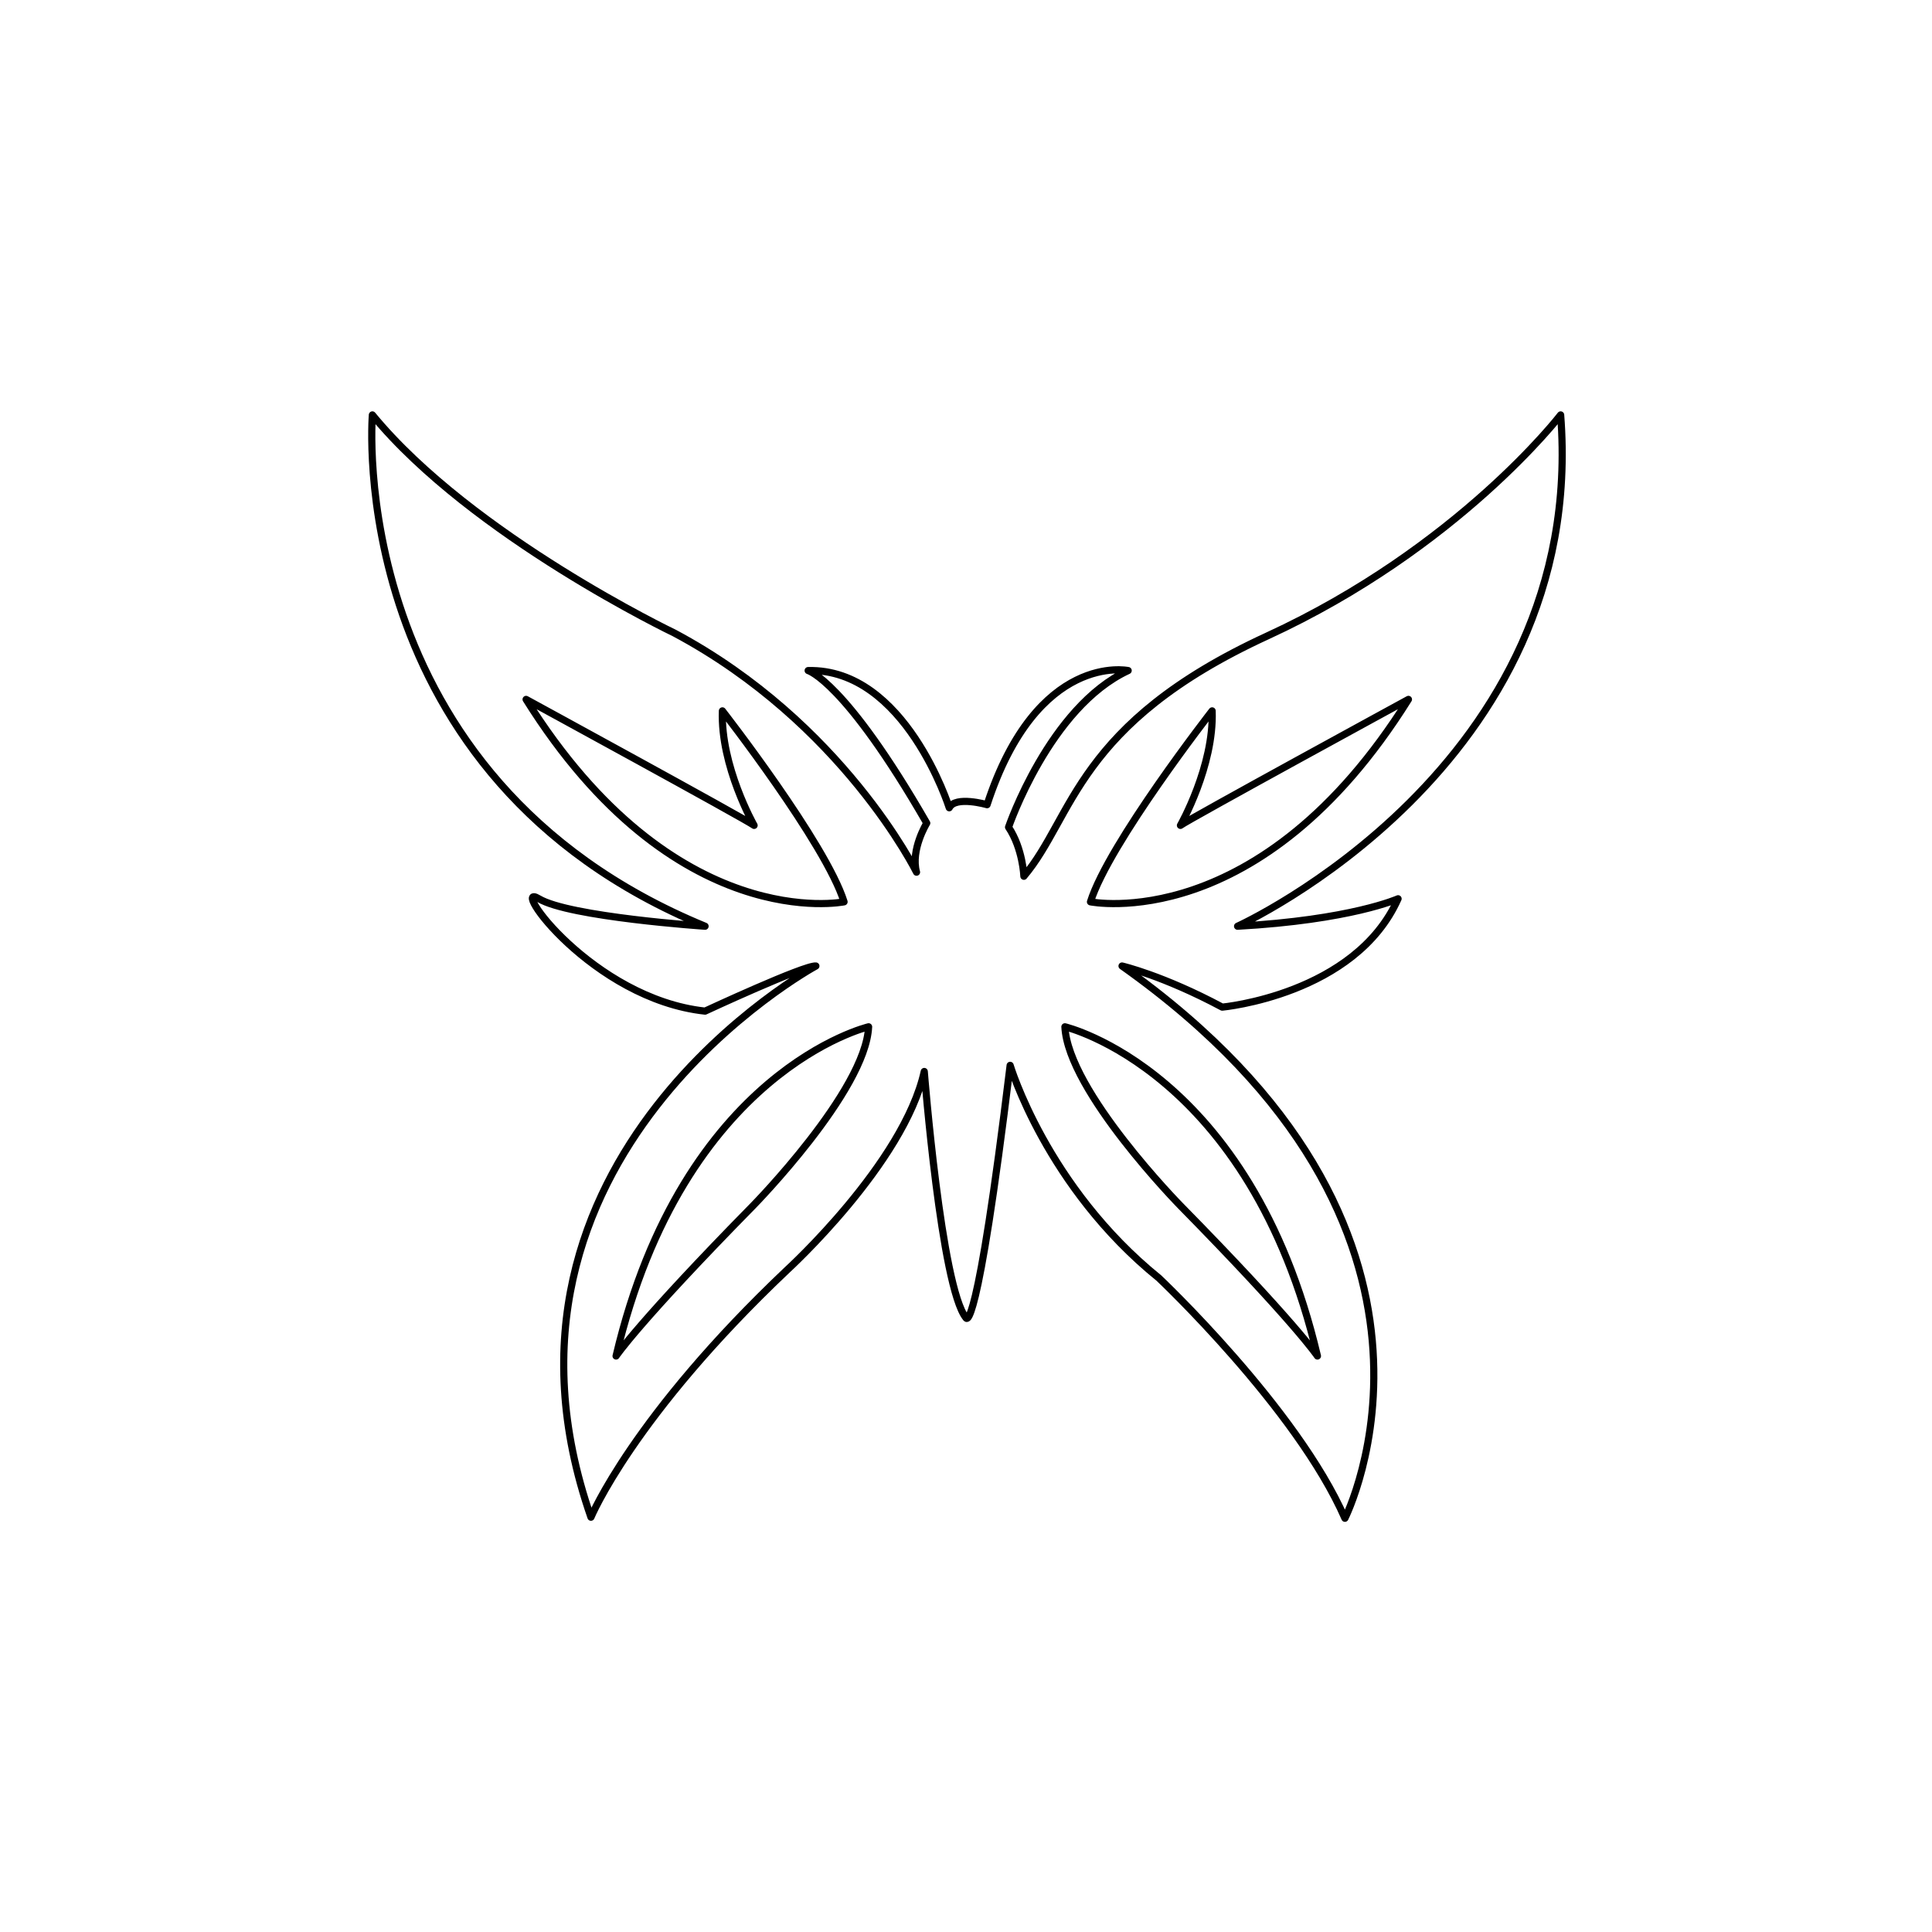 <?xml version="1.0" encoding="UTF-8" standalone="no"?>
<!DOCTYPE svg PUBLIC "-//W3C//DTD SVG 1.1//EN" "http://www.w3.org/Graphics/SVG/1.1/DTD/svg11.dtd">
<svg width="100%" height="100%" viewBox="0 0 1080 1080" version="1.1" xmlns="http://www.w3.org/2000/svg" xmlns:xlink="http://www.w3.org/1999/xlink" xml:space="preserve" xmlns:serif="http://www.serif.com/" style="fill-rule:evenodd;clip-rule:evenodd;stroke-linecap:round;stroke-linejoin:round;stroke-miterlimit:1.5;">
    <path d="M394.138,517.768C191.271,434.244 208.162,231.938 208.162,231.938C263.973,299.809 376.89,353.816 376.89,353.816C471.194,404.111 512.344,487.556 512.344,487.556C508.915,474.982 518.059,460.122 518.059,460.122C472.337,380.678 451.761,374.853 451.761,374.853C506.057,373.6 530.633,451.549 530.633,451.549C534.062,444.69 551.78,449.834 551.78,449.834C579.785,364.104 630.652,374.853 630.652,374.853C586.644,395.318 563.782,462.408 563.782,462.408C571.784,474.41 572.355,489.842 572.355,489.842C600.36,456.693 601.503,404.683 708.38,355.531C815.258,306.379 872.411,231.938 872.411,231.938C887.842,428.976 691.806,517.768 691.806,517.768C755.246,514.262 781.537,502.413 781.537,502.413C757.532,556.137 683.233,562.995 683.233,562.995C650.084,545.278 627.223,540 627.223,540C834.118,686.751 751.817,848.726 751.817,848.726C724.955,787.18 647.798,714.415 647.798,714.415C584.929,663.548 564.678,595.536 564.678,595.536C545.818,750.422 540,736.705 540,736.705C526.181,719.559 516.669,598.965 516.669,598.965C505.239,650.403 440.084,709.843 440.084,709.843C353.782,791.572 330.349,848.137 330.349,848.137C260.05,646.368 456.087,540 456.087,540C449.8,539.349 394.138,565.227 394.138,565.227C331.046,558.369 284.055,492.071 301.15,502.358C318.245,512.646 394.138,517.768 394.138,517.768ZM471.839,504.13C461.552,471.424 403.827,397.382 403.827,397.382C402.684,428.244 421.544,461.394 421.544,461.394C416.972,457.964 294.092,390.966 294.092,390.966C376.965,523.434 471.839,504.13 471.839,504.13ZM609.579,504.13C609.579,504.13 704.454,523.434 787.327,390.966C787.327,390.966 664.447,457.964 659.874,461.394C659.874,461.394 678.735,428.244 677.592,397.382C677.592,397.382 619.867,471.424 609.579,504.13ZM344.387,758.02C344.387,758.02 356.961,739.159 420.973,674.004C420.973,674.004 483.842,609.993 485.556,573.986C485.556,573.986 382.108,598.248 344.387,758.02ZM736.46,758.02C698.739,598.248 595.291,573.986 595.291,573.986C597.005,609.993 659.874,674.004 659.874,674.004C723.886,739.159 736.46,758.02 736.46,758.02Z" style="fill:none;stroke:black;stroke-width:4px;"/>
    <g id="Layer1">
    </g>
</svg>
